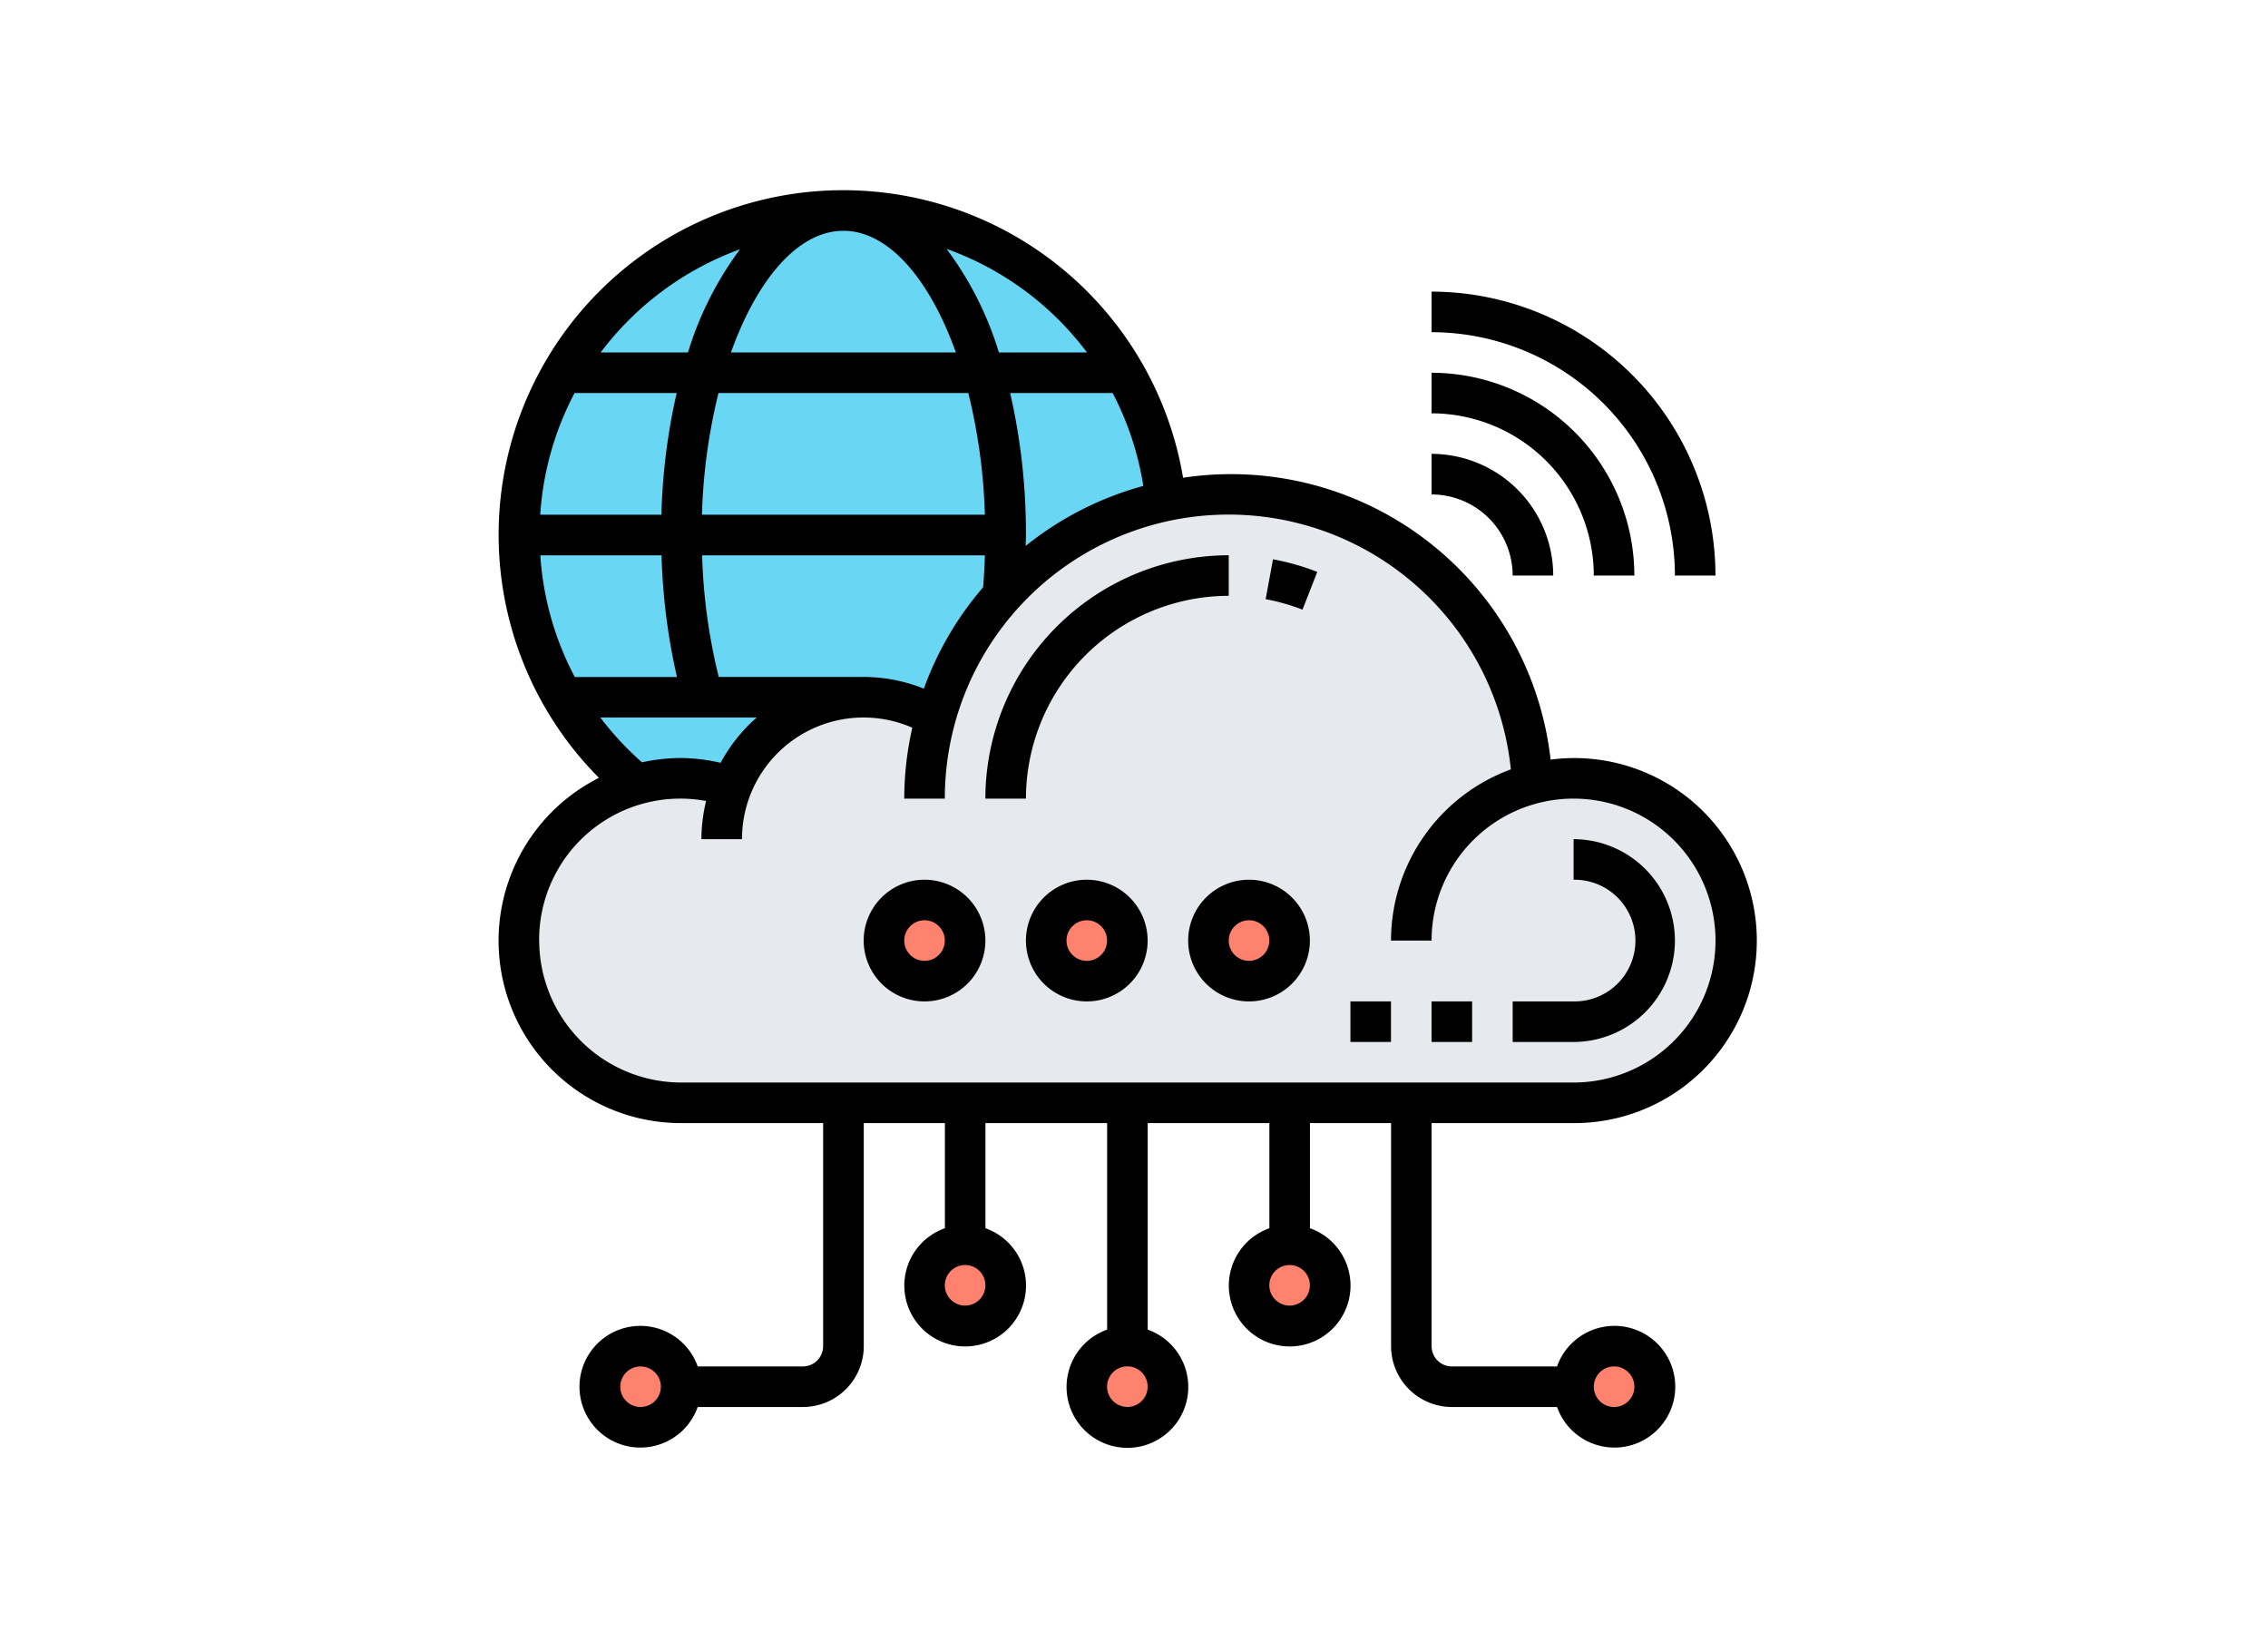 <svg xmlns="http://www.w3.org/2000/svg" width="141" height="102" viewBox="0 0 141 102">
  <g id="Grupo_77669" data-name="Grupo 77669" transform="translate(-992 -7882)">
    <g id="cloud-network" transform="translate(1022 7892.828)">
      <g id="Grupo_77666" data-name="Grupo 77666" transform="translate(2.261 2.25)">
        <g id="Grupo_77656" data-name="Grupo 77656" transform="translate(0.191 0)">
          <ellipse id="Elipse_5501" data-name="Elipse 5501" cx="20" cy="20.5" rx="20" ry="20.5" transform="translate(-0.451 -0.078)" fill="#69d6f4"/>
        </g>
        <g id="Grupo_77657" data-name="Grupo 77657" transform="translate(0 17.662)">
          <path id="Trazado_144347" data-name="Trazado 144347" d="M27.91,29.831A18.912,18.912,0,0,1,65.017,33.98a10.086,10.086,0,1,1,2.547,19.846H12.087a10.09,10.09,0,0,1-2.8-19.783,10.211,10.211,0,0,1,2.8-.391,10.063,10.063,0,0,1,3.152.5,8.818,8.818,0,0,1,8.2-5.548A8.694,8.694,0,0,1,27.91,29.831Z" transform="translate(-2 -16)" fill="#e6e9ed"/>
        </g>
        <g id="Grupo_77658" data-name="Grupo 77658" transform="translate(45.182 64.585)">
          <ellipse id="Elipse_5502" data-name="Elipse 5502" cx="3" cy="2.5" rx="3" ry="2.5" transform="translate(-0.443 0.336)" fill="#ff826e"/>
        </g>
        <g id="Grupo_77659" data-name="Grupo 77659" transform="translate(24.863 64.585)">
          <circle id="Elipse_5503" data-name="Elipse 5503" cx="2.5" cy="2.5" r="2.5" transform="translate(-0.124 0.336)" fill="#ff826e"/>
        </g>
        <g id="Grupo_77660" data-name="Grupo 77660" transform="translate(65.502 70.391)">
          <ellipse id="Elipse_5504" data-name="Elipse 5504" cx="2.5" cy="3" rx="2.5" ry="3" transform="translate(0.238 -0.469)" fill="#ff826e"/>
        </g>
        <g id="Grupo_77661" data-name="Grupo 77661" transform="translate(35.023 70.391)">
          <ellipse id="Elipse_5505" data-name="Elipse 5505" cx="2.5" cy="3" rx="2.5" ry="3" transform="translate(-0.284 -0.469)" fill="#ff826e"/>
        </g>
        <g id="Grupo_77662" data-name="Grupo 77662" transform="translate(5.27 70.391)">
          <ellipse id="Elipse_5506" data-name="Elipse 5506" cx="2.5" cy="3" rx="2.5" ry="3" transform="translate(0.469 -0.469)" fill="#ff826e"/>
        </g>
        <g id="Grupo_77663" data-name="Grupo 77663" transform="translate(22.687 42.815)">
          <circle id="Elipse_5507" data-name="Elipse 5507" cx="2.5" cy="2.5" r="2.5" transform="translate(0.053 0.107)" fill="#ff826e"/>
        </g>
        <g id="Grupo_77664" data-name="Grupo 77664" transform="translate(32.846 42.815)">
          <circle id="Elipse_5508" data-name="Elipse 5508" cx="2.5" cy="2.5" r="2.5" transform="translate(-0.107 0.107)" fill="#ff826e"/>
        </g>
        <g id="Grupo_77665" data-name="Grupo 77665" transform="translate(43.005 42.815)">
          <circle id="Elipse_5509" data-name="Elipse 5509" cx="2.5" cy="2.5" r="2.5" transform="translate(-0.266 0.107)" fill="#ff826e"/>
        </g>
      </g>
      <g id="Grupo_77667" data-name="Grupo 77667" transform="translate(1 1)">
        <path id="Trazado_144348" data-name="Trazado 144348" d="M40.13,21.522V19A15.147,15.147,0,0,0,25,34.13h2.522A12.623,12.623,0,0,1,40.13,21.522Z" transform="translate(5.26 3.695)"/>
        <path id="Trazado_144349" data-name="Trazado 144349" d="M38.819,21.678a12.623,12.623,0,0,1,2.291.652l.919-2.348a15.117,15.117,0,0,0-2.752-.783Z" transform="translate(8.865 3.747)"/>
        <path id="Trazado_144350" data-name="Trazado 144350" d="M61.087,39.3a6.311,6.311,0,0,0-6.3-6.3v2.522a3.783,3.783,0,1,1,0,7.565H51v2.522h3.783A6.311,6.311,0,0,0,61.087,39.3Z" transform="translate(12.042 7.347)"/>
        <path id="Trazado_144351" data-name="Trazado 144351" d="M47,41h2.522v2.522H47Z" transform="translate(10.998 9.433)"/>
        <path id="Trazado_144352" data-name="Trazado 144352" d="M43,41h2.522v2.522H43Z" transform="translate(9.955 9.433)"/>
        <path id="Trazado_144353" data-name="Trazado 144353" d="M67.824,59A11.348,11.348,0,1,0,66.4,36.4,19.991,19.991,0,0,0,43.552,18.875,21.424,21.424,0,1,0,7.237,37.533,11.339,11.339,0,0,0,12.348,59h8.826V72.868a1.263,1.263,0,0,1-1.261,1.261H13.376a3.783,3.783,0,1,0,0,2.522h6.536A3.787,3.787,0,0,0,23.7,72.868V59h5.043v6.536a3.783,3.783,0,1,0,2.522,0V59h7.565v12.84a3.783,3.783,0,1,0,2.522,0V59h7.565v6.536a3.783,3.783,0,1,0,2.522,0V59h5.043V72.868a3.787,3.787,0,0,0,3.783,3.783H66.8a3.783,3.783,0,1,0,0-2.522H60.259A1.263,1.263,0,0,1,59,72.868V59Zm-58,17.652a1.261,1.261,0,1,1,1.261-1.261A1.263,1.263,0,0,1,9.826,76.65ZM30,70.346a1.261,1.261,0,1,1,1.261-1.261A1.263,1.263,0,0,1,30,70.346Zm10.087,6.3a1.261,1.261,0,1,1,1.261-1.261A1.263,1.263,0,0,1,40.086,76.65Zm10.087-6.3a1.261,1.261,0,1,1,1.261-1.261A1.263,1.263,0,0,1,50.173,70.346Zm20.173,3.783a1.261,1.261,0,1,1-1.261,1.261A1.263,1.263,0,0,1,70.346,74.129ZM27.435,31.989a10.086,10.086,0,0,0-3.74-.729H14.684A35.558,35.558,0,0,1,13.65,23.7H31.231c-.021.667-.057,1.329-.112,1.986A20.163,20.163,0,0,0,27.435,31.989ZM3.591,23.7h7.537a38.524,38.524,0,0,0,.959,7.565H5.733A18.812,18.812,0,0,1,3.591,23.7ZM22.434,3.522c2.814,0,5.364,3.01,6.993,7.565H15.442C17.071,6.531,19.62,3.522,22.434,3.522ZM30.2,13.608a35.761,35.761,0,0,1,1.029,7.565H13.639a35.761,35.761,0,0,1,1.029-7.565Zm-19.08,7.565H3.586a18.759,18.759,0,0,1,2.135-7.565h6.347A38.349,38.349,0,0,0,11.119,21.173ZM32.8,13.608h6.374a18.851,18.851,0,0,1,1.906,5.776,20.119,20.119,0,0,0-7.315,3.73c.005-.227.016-.453.016-.68a38.932,38.932,0,0,0-.981-8.826Zm4.775-2.522H32.1a20.932,20.932,0,0,0-3.253-6.44,18.842,18.842,0,0,1,8.731,6.44ZM16.006,4.67a21,21,0,0,0-3.235,6.416H7.341A18.962,18.962,0,0,1,16.006,4.67ZM7.318,33.782h9.727A10.129,10.129,0,0,0,14.8,36.6a11.336,11.336,0,0,0-2.451-.3,11.32,11.32,0,0,0-2.436.27,19.017,19.017,0,0,1-2.594-2.791Zm-3.8,13.869A8.777,8.777,0,0,1,13.9,38.973a10.027,10.027,0,0,0-.294,2.374H16.13a7.557,7.557,0,0,1,10.587-6.931,20.094,20.094,0,0,0-.5,4.409h2.522a17.641,17.641,0,0,1,35.19-1.818,11.357,11.357,0,0,0-7.452,10.644H59a8.826,8.826,0,1,1,8.826,8.826H12.348a8.836,8.836,0,0,1-8.826-8.826Z" transform="translate(-1 -1)"/>
        <path id="Trazado_144354" data-name="Trazado 144354" d="M38.783,35a3.783,3.783,0,1,0,3.783,3.783A3.787,3.787,0,0,0,38.783,35Zm0,5.043a1.261,1.261,0,1,1,1.261-1.261A1.263,1.263,0,0,1,38.783,40.043Z" transform="translate(7.868 7.868)"/>
        <path id="Trazado_144355" data-name="Trazado 144355" d="M30.783,35a3.783,3.783,0,1,0,3.783,3.783A3.787,3.787,0,0,0,30.783,35Zm0,5.043a1.261,1.261,0,1,1,1.261-1.261A1.263,1.263,0,0,1,30.783,40.043Z" transform="translate(5.782 7.868)"/>
        <path id="Trazado_144356" data-name="Trazado 144356" d="M22.783,35a3.783,3.783,0,1,0,3.783,3.783A3.787,3.787,0,0,0,22.783,35Zm0,5.043a1.261,1.261,0,1,1,1.261-1.261A1.263,1.263,0,0,1,22.783,40.043Z" transform="translate(3.695 7.868)"/>
        <path id="Trazado_144357" data-name="Trazado 144357" d="M52.043,21.565h2.522A7.573,7.573,0,0,0,47,14v2.522A5.048,5.048,0,0,1,52.043,21.565Z" transform="translate(10.998 2.391)"/>
        <path id="Trazado_144358" data-name="Trazado 144358" d="M57.087,22.608h2.522A12.623,12.623,0,0,0,47,10v2.522A10.1,10.1,0,0,1,57.087,22.608Z" transform="translate(10.998 1.348)"/>
        <path id="Trazado_144359" data-name="Trazado 144359" d="M62.13,23.652h2.522A17.671,17.671,0,0,0,47,6V8.522A15.147,15.147,0,0,1,62.13,23.652Z" transform="translate(10.998 0.304)"/>
      </g>
    </g>
    <rect id="Rectángulo_8988" data-name="Rectángulo 8988" width="141" height="102" transform="translate(992 7882)" fill="none"/>
  </g>
</svg>
